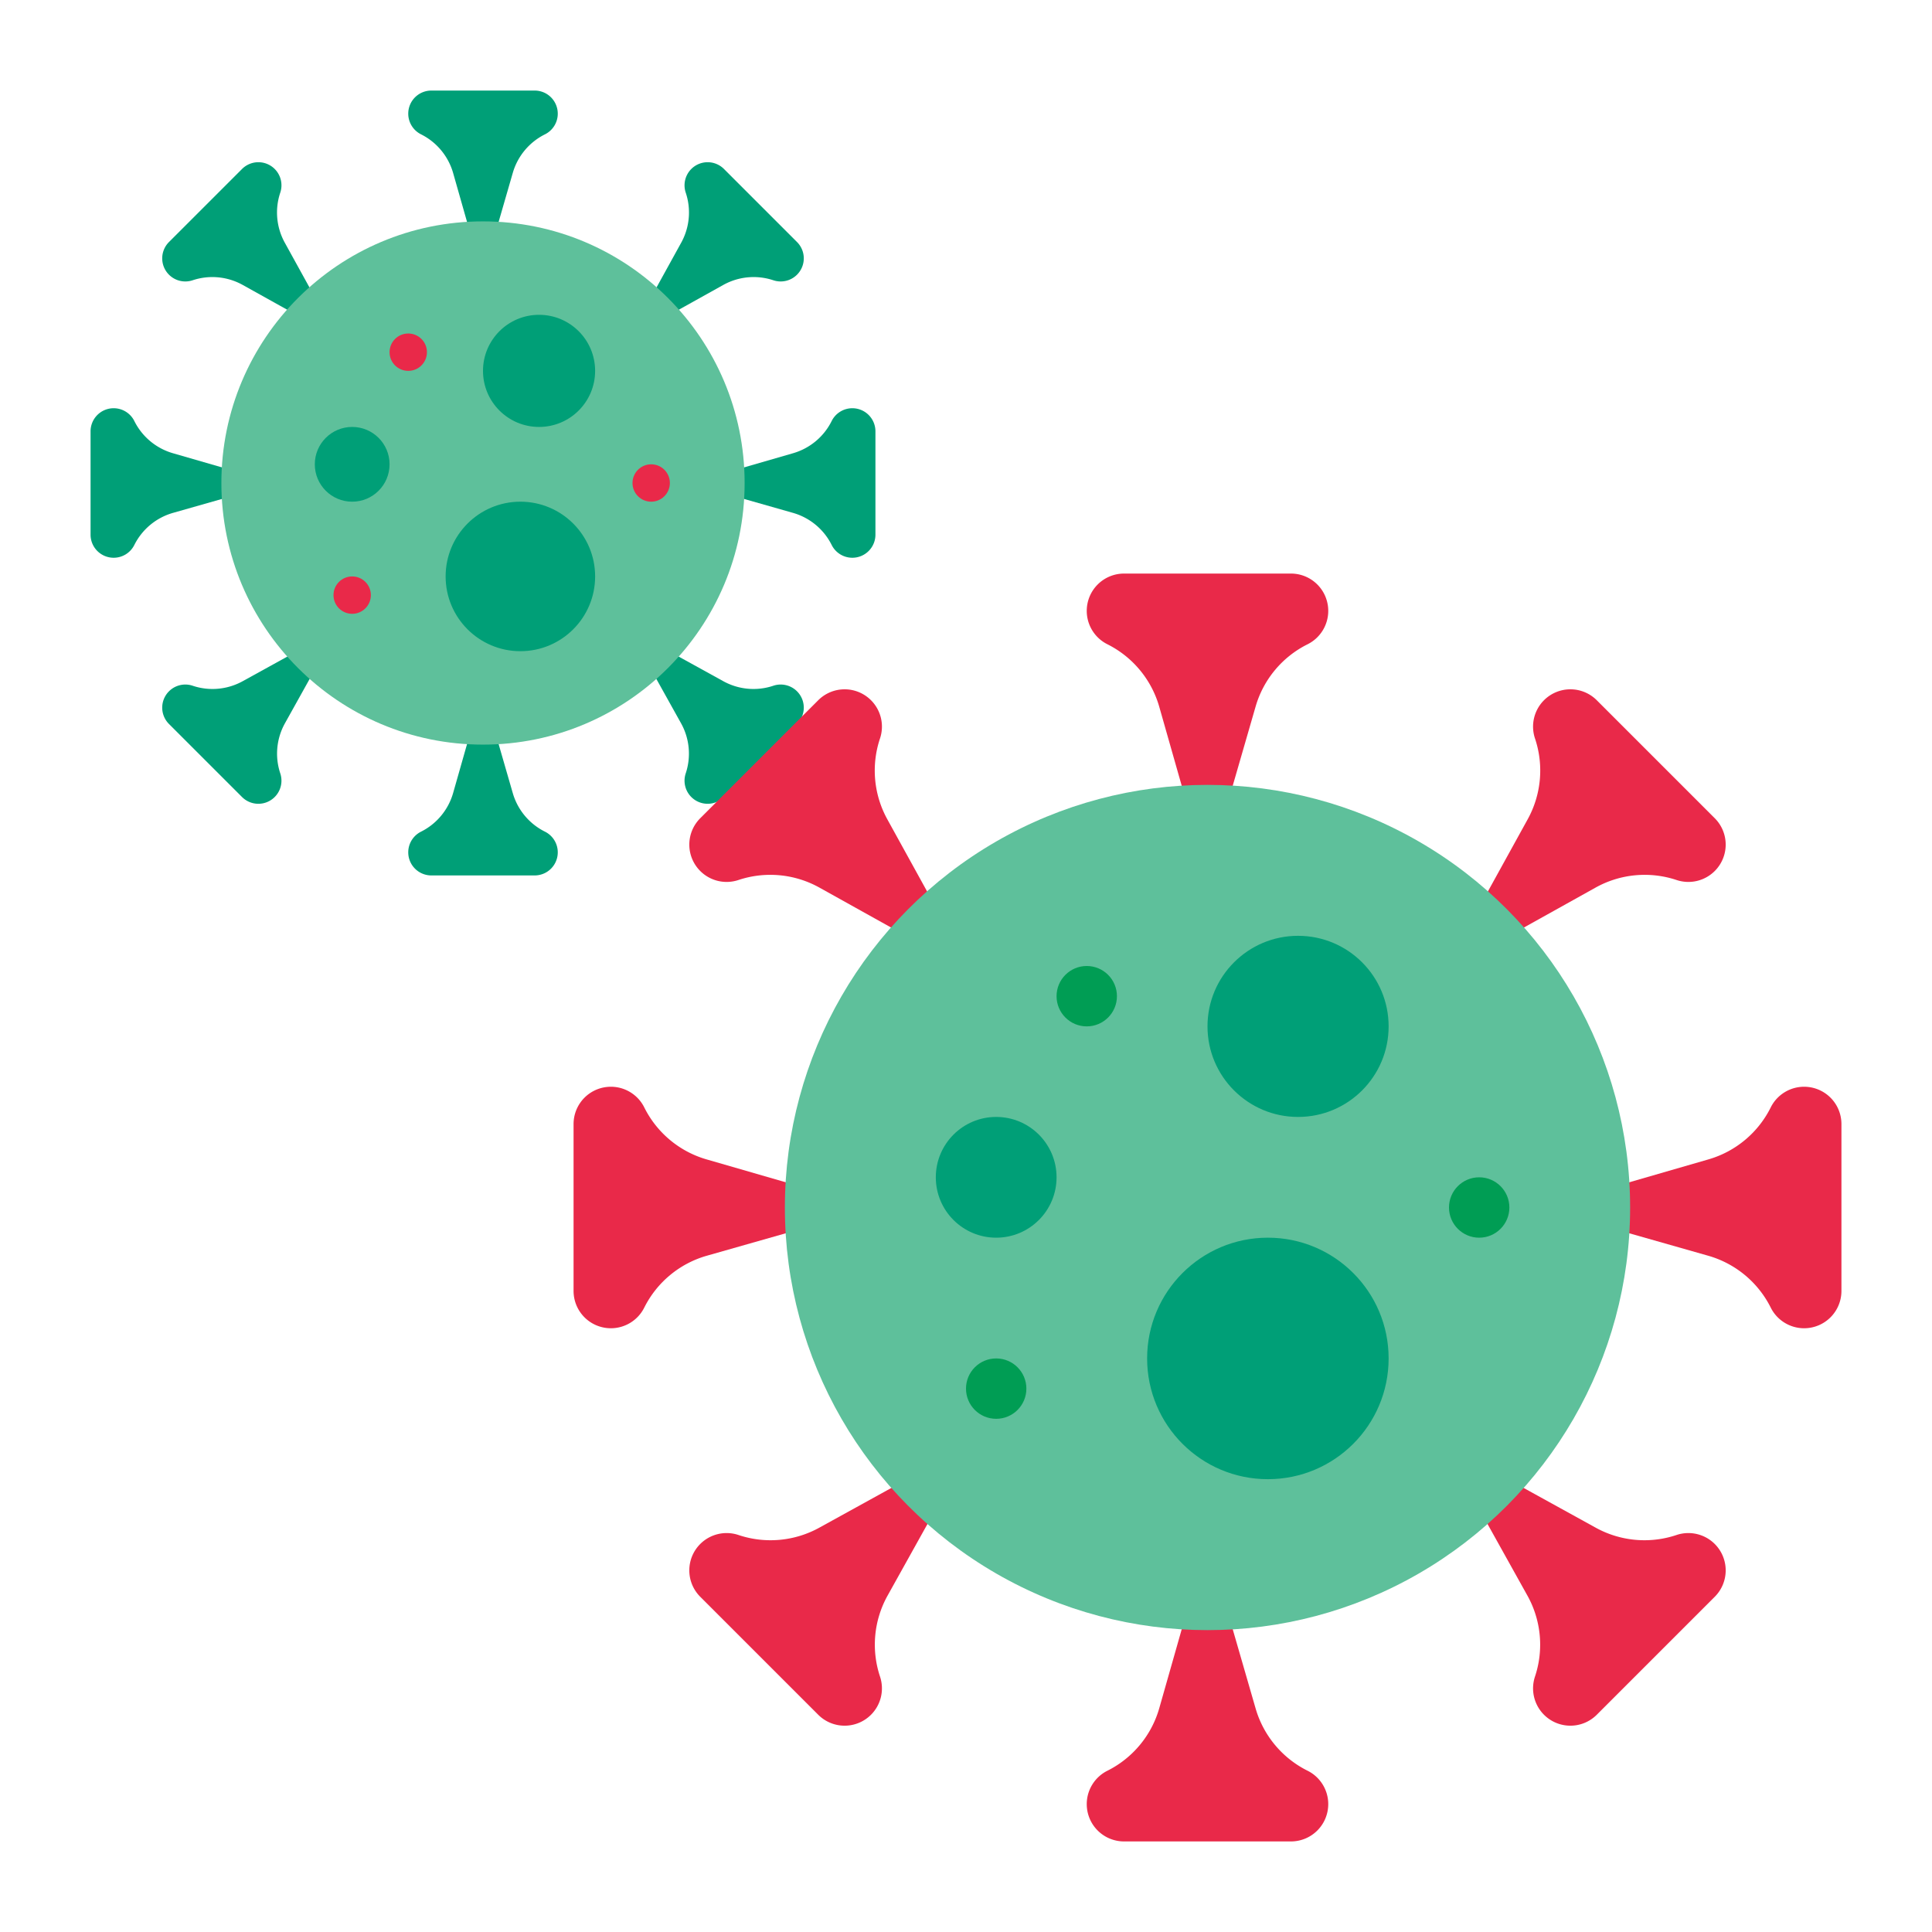 <?xml version="1.0" ?><svg height="512" viewBox="0 0 512 512" width="512" xmlns="http://www.w3.org/2000/svg"><g><g><path d="M127.921,73.392l7.971-27.571a16.548,16.548,0,0,1,8.5-10.206l.038-.018a6.122,6.122,0,0,0,3.384-5.476h0A6.122,6.122,0,0,0,141.688,24H114.312a6.122,6.122,0,0,0-6.122,6.121h0a6.122,6.122,0,0,0,3.384,5.476h0a16.546,16.546,0,0,1,8.516,10.272Z" fill="#009f77"/><path d="M127.921,182.608l7.971,27.571a16.548,16.548,0,0,0,8.5,10.206l.038.018a6.122,6.122,0,0,1,3.384,5.476h0A6.122,6.122,0,0,1,141.688,232H114.312a6.122,6.122,0,0,1-6.122-6.121h0a6.122,6.122,0,0,1,3.384-5.476h0a16.546,16.546,0,0,0,8.516-10.272Z" fill="#009f77"/><path d="M73.392,128.079l-27.571-7.971a16.548,16.548,0,0,1-10.206-8.5l-.018-.038a6.122,6.122,0,0,0-5.476-3.384h0A6.122,6.122,0,0,0,24,114.312v27.376a6.122,6.122,0,0,0,6.121,6.122h0a6.122,6.122,0,0,0,5.476-3.384h0a16.546,16.546,0,0,1,10.272-8.516Z" fill="#009f77"/><path d="M182.608,128.079l27.571-7.971a16.548,16.548,0,0,0,10.206-8.5l.018-.038a6.122,6.122,0,0,1,5.476-3.384h0A6.122,6.122,0,0,1,232,114.312v27.376a6.122,6.122,0,0,1-6.121,6.122h0a6.122,6.122,0,0,1-5.476-3.384h0a16.546,16.546,0,0,0-10.272-8.516Z" fill="#009f77"/><path d="M89.33,89.442,75.471,64.31a16.545,16.545,0,0,1-1.209-13.224l.014-.04A6.123,6.123,0,0,0,72.8,44.782h0a6.121,6.121,0,0,0-8.657,0l-9.679,9.679L44.782,64.14a6.121,6.121,0,0,0,0,8.657h0a6.123,6.123,0,0,0,6.264,1.479h0a16.55,16.55,0,0,1,13.286,1.242Z" fill="#009f77"/><path d="M166.558,166.67l25.132,13.859a16.545,16.545,0,0,0,13.224,1.209l.04-.014a6.123,6.123,0,0,1,6.264,1.479h0a6.121,6.121,0,0,1,0,8.657l-9.679,9.679-9.679,9.679a6.121,6.121,0,0,1-8.657,0h0a6.123,6.123,0,0,1-1.479-6.264h0a16.55,16.55,0,0,0-1.242-13.286Z" fill="#009f77"/><path d="M89.442,166.67,64.31,180.529a16.545,16.545,0,0,1-13.224,1.209l-.04-.014a6.123,6.123,0,0,0-6.264,1.479h0a6.121,6.121,0,0,0,0,8.657l9.679,9.679,9.679,9.679a6.121,6.121,0,0,0,8.657,0h0a6.123,6.123,0,0,0,1.479-6.264h0a16.55,16.55,0,0,1,1.242-13.286Z" fill="#009f77"/><path d="M166.67,89.442,180.529,64.31a16.545,16.545,0,0,0,1.209-13.224l-.014-.04a6.123,6.123,0,0,1,1.479-6.264h0a6.121,6.121,0,0,1,8.657,0l9.679,9.679,9.679,9.679a6.121,6.121,0,0,1,0,8.657h0a6.123,6.123,0,0,1-6.264,1.479h0a16.55,16.55,0,0,0-13.286,1.242Z" fill="#009f77"/><g><circle cx="128" cy="128" fill="#5ec09b" r="69.333"/><circle cx="142.857" cy="98.286" fill="#009f77" r="14.857"/><circle cx="137.905" cy="152.762" fill="#009f77" r="19.81"/><circle cx="93.333" cy="123.048" fill="#009f77" r="9.905"/><circle cx="108.19" cy="93.333" fill="#e92949" r="4.952"/><circle cx="93.333" cy="157.714" fill="#e92949" r="4.952"/><circle cx="172.571" cy="128" fill="#e92949" r="4.952"/></g></g><g><path d="M319.872,231.787l12.876-44.538a26.731,26.731,0,0,1,13.725-16.486l.061-.03A9.888,9.888,0,0,0,352,161.889h0A9.888,9.888,0,0,0,342.111,152H297.889A9.888,9.888,0,0,0,288,161.889h0a9.888,9.888,0,0,0,5.466,8.844h0a26.734,26.734,0,0,1,13.757,16.6Z" fill="#e92949"/><path d="M319.872,408.213l12.876,44.538a26.731,26.731,0,0,0,13.725,16.486l.061.03A9.888,9.888,0,0,1,352,478.111h0A9.888,9.888,0,0,1,342.111,488H297.889A9.888,9.888,0,0,1,288,478.111h0a9.888,9.888,0,0,1,5.466-8.844h0a26.734,26.734,0,0,0,13.757-16.595Z" fill="#e92949"/><path d="M231.787,320.128l-44.538-12.876a26.731,26.731,0,0,1-16.486-13.725l-.03-.061A9.888,9.888,0,0,0,161.889,288h0A9.888,9.888,0,0,0,152,297.889v44.222A9.888,9.888,0,0,0,161.889,352h0a9.888,9.888,0,0,0,8.844-5.466h0a26.734,26.734,0,0,1,16.6-13.757Z" fill="#e92949"/><path d="M408.213,320.128l44.538-12.876a26.731,26.731,0,0,0,16.486-13.725l.03-.061A9.888,9.888,0,0,1,478.111,288h0A9.888,9.888,0,0,1,488,297.889v44.222A9.888,9.888,0,0,1,478.111,352h0a9.888,9.888,0,0,1-8.844-5.466h0a26.734,26.734,0,0,0-16.595-13.757Z" fill="#e92949"/><path d="M257.533,257.715l-22.388-40.6a26.728,26.728,0,0,1-1.952-21.361l.022-.065a9.89,9.89,0,0,0-2.389-10.119h0a9.889,9.889,0,0,0-13.985,0l-15.635,15.635-15.635,15.635a9.889,9.889,0,0,0,0,13.985h0a9.89,9.89,0,0,0,10.119,2.389h0a26.733,26.733,0,0,1,21.462,2.006Z" fill="#e92949"/><path d="M382.285,382.467l40.6,22.388a26.728,26.728,0,0,0,21.361,1.952l.065-.022a9.89,9.89,0,0,1,10.119,2.389h0a9.889,9.889,0,0,1,0,13.985l-15.635,15.635-15.635,15.635a9.889,9.889,0,0,1-13.985,0h0a9.89,9.89,0,0,1-2.389-10.119h0a26.733,26.733,0,0,0-2.006-21.462Z" fill="#e92949"/><path d="M257.715,382.467l-40.6,22.388a26.728,26.728,0,0,1-21.361,1.952l-.065-.022a9.89,9.89,0,0,0-10.119,2.389h0a9.889,9.889,0,0,0,0,13.985l15.635,15.635,15.635,15.635a9.889,9.889,0,0,0,13.985,0h0a9.89,9.89,0,0,0,2.389-10.119h0a26.733,26.733,0,0,1,2.006-21.462Z" fill="#e92949"/><path d="M382.467,257.715l22.388-40.6a26.728,26.728,0,0,0,1.952-21.361l-.022-.065a9.89,9.89,0,0,1,2.389-10.119h0a9.889,9.889,0,0,1,13.985,0l15.635,15.635,15.635,15.635a9.889,9.889,0,0,1,0,13.985h0a9.89,9.89,0,0,1-10.119,2.389h0a26.733,26.733,0,0,0-21.462,2.006Z" fill="#e92949"/><g><circle cx="320" cy="320" fill="#5ec09b" r="112"/><circle cx="344" cy="272" fill="#009f77" r="24"/><circle cx="336" cy="360" fill="#009f77" r="32"/><circle cx="264" cy="312" fill="#009f77" r="16"/><circle cx="288" cy="264" fill="#009d54" r="8"/><circle cx="264" cy="368" fill="#009d54" r="8"/><circle cx="392" cy="320" fill="#009d54" r="8"/></g></g></g></svg>